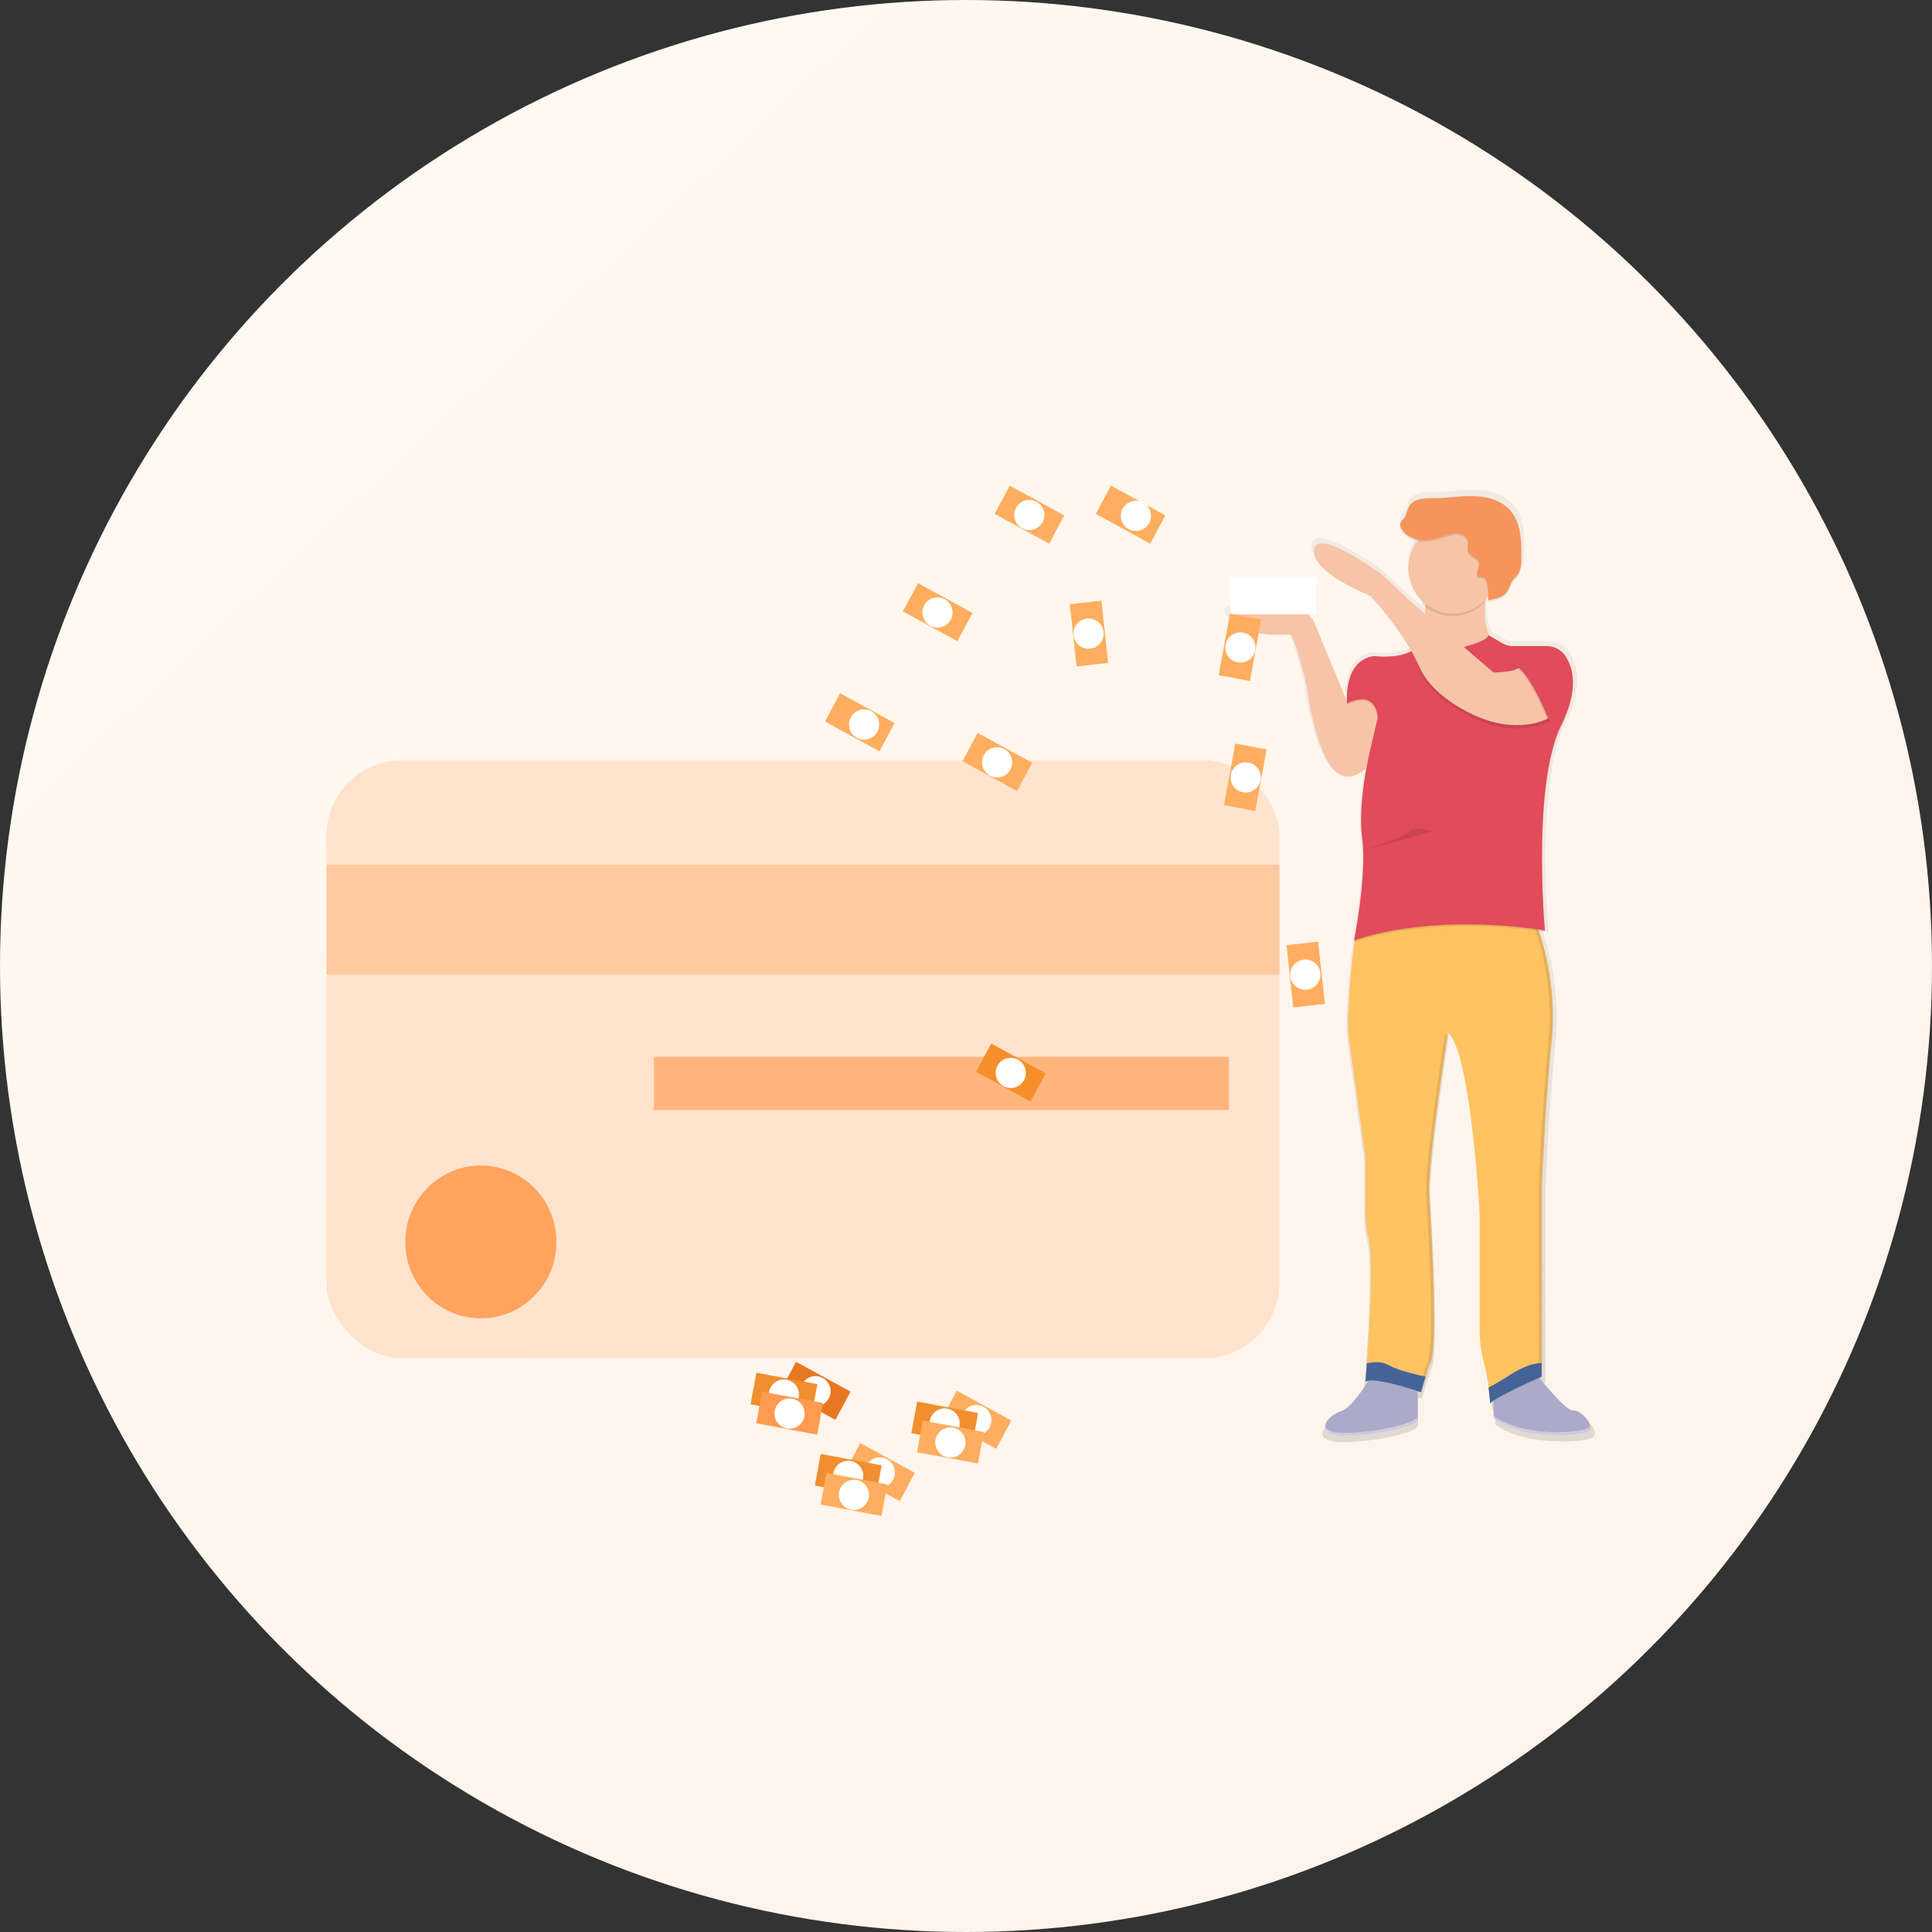 <svg width="128" height="128" xmlns="http://www.w3.org/2000/svg" xmlns:xlink="http://www.w3.org/1999/xlink">
    <rect width="100%" height="100%" fill="#333333" stroke="none"/>
    <defs>
        <linearGradient x1="34.785%" y1="0%" x2="88.824%" y2="58.08%" id="b">
            <stop stop-color="#FFF9F1" offset="0%"/>
            <stop stop-color="#FFF4EB" offset="100%"/>
        </linearGradient>
        <linearGradient x1="50.016%" y1="99.994%" x2="50.016%" y2=".007%" id="d">
            <stop stop-color="gray" stop-opacity=".25" offset="0%"/>
            <stop stop-color="gray" stop-opacity=".12" offset="54%"/>
            <stop stop-color="gray" stop-opacity=".1" offset="100%"/>
        </linearGradient>
        <circle id="a" cx="64" cy="64" r="64"/>
    </defs>
    <g fill="none" fill-rule="evenodd">
        <mask id="c" fill="#fff">
            <use xlink:href="#a"/>
        </mask>
        <use fill="url(#b)" xlink:href="#a"/>
        <g mask="url(#c)">
            <g transform="translate(21.5 31.5)" fill-rule="nonzero">
                <rect fill="#FFE3CD" x=".126" y="18.869" width="63.138" height="39.615" rx="5"/>
                <path fill="#FFC9A0" d="M.126 25.802h63.138v7.263H.126z"/>
                <path fill="#FFB57D" d="M21.825 38.517h38.092v3.521H21.825z"/>
                <ellipse fill="#FFA35F" cx="10.358" cy="50.782" rx="5.008" ry="5.062"/>
                <path d="M59.674 9.101c.08.258.252.478.482.617 1.039.693 3.297.546 3.568.546.058 0 .134.104.217.279.4.831 1.017 3.27 1.06 3.818.055.664.665 3.77 1.664 4.927.03.036.061.069.09.1.98.995 2.13-.1 2.13-.1l.165-.579a29.1 29.1 0 0 0-.227 1.265c-.15.92-.228 1.851-.234 2.784a10.21 10.21 0 0 0 .074 1.291c.051.41.076.824.075 1.238-.01 2.46-.63 5.517-.63 5.517l.024-.008c-.015.077-.024.115-.024.115l.036-.012-.05.349c-.21 1.542-.33 3.461-.388 4.57a9.25 9.25 0 0 0 .077 1.75l1.103 7.85v3.656a6.521 6.521 0 0 0 .199 1.642c.36 1.382.063 6.203-.103 8.49-.046.624-.083 1.06-.093 1.186v.038l.032-.013v.04a.633.633 0 0 1 .147-.043c-.438.685-1.23 1.819-1.839 2.01-.359.11-.678.324-.919.615l-.016.022-.022.032a.69.69 0 0 0-.132.35.39.39 0 0 1-.02-.068c-.047.255.104.488.58.601.277.053.56.076.842.069 1.65 0 4.578-.513 4.902-1.065v-1.904l.053.018v.017l.202.067.555-1.883c.666-.498.113-9.413 0-11.46-.102-1.868 1.04-9.294 1.243-10.602l-.027-.033.03-.19c.041.029.08.063.114.1.066.08.124.166.173.258.095.163.177.335.245.512 1.116 2.815 1.62 10.865 1.62 11.587v7.57c-.003.747.1 1.49.305 2.208.102.378.181.762.237 1.15a20.225 20.225 0 0 1 .116.89c0 .035.008.069.012.101.003.032 0 .03 0 .047.03.298.046.493.046.493a.115.115 0 0 1 .023-.044l.005.072a.154.154 0 0 1 .044-.071c.046-.046.096-.087.15-.123v.962l-.028-.021v.166c1.15.877 3.024 1.142 4.461 1.132.933 0 1.687-.114 1.95-.247.375-.186.17-.62-.172-.953-.265-.258-.61-.457-.827-.432-.364.04-1.609-1.384-2.26-2.165l.073-.033.104-.045V47.502s.167-4.984.665-9.912a17.713 17.713 0 0 0-.853-7.353l-.016-.047.152.024c.16.025.246.04.246.04s0-.04-.01-.114h.01s-.194-2.138-.197-4.823c0-3.043.255-6.754 1.307-8.854.606-1.209.808-2.17.791-2.93a3.088 3.088 0 0 0-.541-1.873 1.472 1.472 0 0 0-.623-.498l-.022-.013h-.01a1.534 1.534 0 0 0-.573-.114h-2.272c-.264 0-.522-.068-.75-.2l-.89-.51c-.297-.654-.34-1.465-.276-2.226 0-.06.011-.121.017-.18l.064-.069c.05-.054.096-.114.141-.166 0 .045-.004.09-.01.135-.011.072-.03.114-.06.124.485-.064 1.028-.162 1.326-.54.013-.016.024-.032.035-.048a2.46 2.46 0 0 0 .218-.457c.042-.109.098-.212.166-.306.075-.098.172-.178.252-.272l.014-.016c.286-.343.302-.834.305-1.282.006-1.087-.026-2.285-.746-3.1-.598-.679-1.552-.936-2.457-.966-.905-.03-1.808.135-2.712.14-.615 0-1.356-.01-1.695.504-.167.252-.187.582-.368.824-.104.14-.263.26-.272.433-.001.08.019.16.059.229v.008c.219.436.684.708 1.17.794a3.027 3.027 0 0 0-.671 2.111c.05.768.39 1.488.947 2.012l-.028.19.02.02c.064.058.131.113.2.166l.025.02v.114c0 .066 0 .133-.007.198-.006.066 0 .106-.006.158l-.015-.013-1.104-.932-1.776-1.66s-4.44-3.267-4.662-1.715c-.027.276.049.552.212.775.814 1.257 3.616 2.326 3.616 2.326s1.67 1.786 2.788 3.71c-.04.022-.079.043-.12.062-.995.468-2.446.27-2.446.27-1.676.264-1.828 2.12-1.819 2.871v.155l-2.224-5.279-.007-.016a1.102 1.102 0 0 0-.832-.66c-1.487-.253-5.204-.78-4.893.33zm9.314 51.317c.043-.01.086-.018.13-.024l-.013.021-.117.003z" fill="url(#d)"/>
                <path d="M80.098 59.318s2.107 2.677 2.594 2.622c.487-.055 1.62 1.037.973 1.371-.647.334-4.376.546-6.216-.874v-2.14l2.65-.979zM69.453 59.482s-1.243 2.239-2.106 2.513c-.864.274-1.621 1.257-.486 1.53 1.134.273 5.187-.328 5.565-.984v-2.896l-2.973-.163z" fill="#ACA9C9"/>
                <path d="m67.892 37.483 1.074 7.744v3.6a6.52 6.52 0 0 0 .195 1.62c.35 1.363.062 6.118-.101 8.374-.053.736-.094 1.207-.094 1.207.702-.328 3.674.71 3.674.71l.301-1.035.24-.822c.648-.492.113-9.285 0-11.31-.074-1.384.536-5.87.927-8.558l.26-1.739.055-.355c.119.098.218.219.291.355.093.162.173.33.239.505 1.087 2.778 1.582 10.718 1.582 11.425v7.467c-.002.737.098 1.47.297 2.179.134.517.232 1.042.293 1.573.077.593.113 1.07.113 1.07.054-.327 3.404-1.802 3.404-1.802V47.238s.162-4.913.649-9.778a17.624 17.624 0 0 0-1.007-7.749 10.77 10.77 0 0 0-.34-.825H68.91c-.186.036-.34.413-.478.985-.09.384-.17.855-.239 1.371-.204 1.52-.322 3.414-.379 4.508a9.222 9.222 0 0 0 .078 1.733z" fill="#FFC361"/>
                <g opacity=".1" fill="#000">
                    <path d="M80.448 59.726V47.273s.161-4.913.648-9.777c.487-4.865-1.356-8.575-1.356-8.575h.216s1.837 3.714 1.356 8.575c-.48 4.861-.648 9.777-.648 9.777v12.453s-3.35 1.475-3.405 1.803c0 0 0-.073-.017-.199.73-.513 3.206-1.604 3.206-1.604zM69.29 60.002a.666.666 0 0 0-.297.08v-.071c.099-.013.198-.016.297-.01zM72.992 58.908c.649-.491.113-9.285 0-11.31-.113-2.026 1.243-10.65 1.243-10.65.071.055.134.12.187.194-.2 1.288-1.312 8.615-1.213 10.456.113 2.02.649 10.814 0 11.31l-.54 1.856-.197-.066.52-1.79z"/>
                </g>
                <path d="m70.1 15.404-1.13 4.042s-1.188 1.142-2.16 0c-.972-1.142-1.571-4.205-1.63-4.861-.059-.656-.919-4.042-1.243-4.042-.325 0-3.566.218-3.945-1.143-.302-1.094 3.316-.57 4.765-.325.363.062.669.308.81.65l2.223 5.365s1.176-1.38 2.31.314zM77.395 6.01s-1.405 3.987.379 5.407c1.783 1.42-6.378 1.803-6.378 1.803l1.108-1.065s.783-3.14.243-5.763l4.648-.383z" fill="#F7C4A7"/>
                <path d="M75.666 11.417s1.432-.356 1.432-.737l1.269.737h3.188s2.324 1.31.379 5.244c-1.945 3.933-1.08 13.595-1.08 13.595S73.937 29 68.21 30.912c0 0 .865-4.315.54-6.773-.324-2.457.54-5.898.54-5.898l.486-2.076s-.027-1.942-2.026-.956c0 0-.297-2.813 1.756-3.141 0 0 2.374.328 3.08-.874 0 .005 1.568.933 3.08.223z" fill="#000" opacity=".1"/>
                <path d="M75.666 11.308s1.432-.355 1.432-.737l.93.54c.222.13.474.197.73.197h2.23c.473-.001.917.228 1.194.615.512.728.971 2.163-.248 4.63-1.945 3.932-1.08 13.595-1.08 13.595s-6.916-1.257-12.644.655c0 0 .865-4.315.54-6.772-.324-2.458.54-5.89.54-5.89l.486-2.077s-.027-1.942-2.026-.956c0 0-.29-2.735 1.672-3.126a.548.548 0 0 1 .166-.011c.419.044 2.373.187 3-.883-.002 0 1.566.93 3.078.22z" fill="#E14B5A"/>
                <path d="M81.123 16.278s-1.729 1.092-4.538 0c0 0-3.08-1.143-4.053-3.386-.973-2.244 4.916.382 4.916.382s1.243 0 1.62-.273c.378-.273 3.027 2.075 2.055 3.277z" fill="#000" opacity=".1"/>
                <path d="M81.123 16.06s-1.729 1.092-4.538 0c0 0-3.08-1.143-4.053-3.387-.973-2.243-3.242-4.7-3.242-4.7s-3.944-1.53-3.73-3.06c.216-1.528 4.54 1.694 4.54 1.694l1.729 1.638 5.62 4.807s1.242 0 1.62-.273c.377-.273 3.026 2.079 2.054 3.28z" fill="#F7C4A7"/>
                <path d="m72.695 6.556 4.646-.383a10.882 10.882 0 0 0-.485 2.224 2.946 2.946 0 0 1-4.16.114 5.396 5.396 0 0 0-.001-1.955z" fill="#000" opacity=".1"/>
                <ellipse fill="#F7C4A7" cx="74.775" cy="6.147" rx="2.971" ry="3.004"/>
                <path d="M76.406 6.799c-.174-.29.18-.668.063-.986-.107-.293-.534-.343-.678-.616-.113-.22 0-.491-.045-.734-.064-.315-.399-.51-.716-.526-.318-.016-.624.104-.926.207-.492.168-1.01.297-1.525.237-.515-.059-1.03-.342-1.259-.807a.46.46 0 0 1-.057-.222c.009-.171.165-.289.265-.426.177-.239.197-.564.357-.813.328-.508 1.048-.495 1.647-.497.882 0 1.759-.167 2.64-.138.882.03 1.808.283 2.393.952.7.806.732 1.985.726 3.059 0 .442-.018.923-.297 1.264-.081.1-.18.182-.259.284-.17.228-.214.52-.374.752-.282.413-.834.513-1.325.58.144-.02.024-.999 0-1.09-.095-.45-.198-.44-.63-.48z" fill="#000" opacity=".1"/>
                <path d="M76.406 6.69c-.174-.29.18-.668.063-.986-.107-.292-.534-.342-.678-.615-.113-.22 0-.492-.045-.735-.064-.314-.399-.51-.716-.525-.318-.016-.624.103-.926.206-.492.168-1.01.297-1.525.238-.515-.06-1.03-.343-1.259-.808a.46.46 0 0 1-.057-.221c.009-.172.165-.29.265-.427.177-.238.197-.564.357-.813.328-.507 1.048-.495 1.647-.497.882 0 1.759-.167 2.64-.137.882.03 1.808.282 2.393.952.7.805.732 1.984.726 3.058 0 .442-.018.923-.297 1.265-.081.1-.18.181-.259.283-.17.229-.214.521-.374.753-.282.412-.834.513-1.325.58.144-.02.024-1 0-1.09-.095-.455-.198-.442-.63-.48z" fill="#F7945B"/>
                <path d="M81.096 16.415s-1.459-3.824-2.593-3.932c-1.135-.109 2.16 0 2.16 0l1.081 1.966-.648 1.966z" fill="#000" opacity=".1"/>
                <path d="M81.205 16.415s-1.46-3.824-2.594-3.932c-1.135-.109 2.161 0 2.161 0l1.08 1.966-.647 1.966z" fill="#E14B5A"/>
                <path d="M77.12 60.432c.077.593.113 1.07.113 1.07.055-.327 3.405-1.802 3.405-1.802v-.888a1.474 1.474 0 0 0-.256.013c-.65.088-1.252.406-1.808.747-.47.311-.955.598-1.454.86z" fill="#618FD8"/>
                <path d="M77.12 60.432c.077.593.113 1.07.113 1.07.055-.327 3.405-1.802 3.405-1.802v-.888a1.474 1.474 0 0 0-.256.013c-.65.088-1.252.406-1.808.747-.47.311-.955.598-1.454.86z" fill="#000" opacity=".3"/>
                <path d="M68.966 60.028c.702-.328 3.674.71 3.674.71l.301-1.035a15.957 15.957 0 0 1-1.54-.396 5.09 5.09 0 0 1-.692-.258 4.61 4.61 0 0 0-.461-.218c-.388-.134-.791-.077-1.19-.01-.051.736-.092 1.207-.092 1.207z" fill="#618FD8"/>
                <path d="M68.966 60.028c.702-.328 3.674.71 3.674.71l.301-1.035a15.957 15.957 0 0 1-1.54-.396 5.09 5.09 0 0 1-.692-.258 4.61 4.61 0 0 0-.461-.218c-.388-.134-.791-.077-1.19-.01-.051.736-.092 1.207-.092 1.207z" fill="#000" opacity=".3"/>
                <path d="M83.636 63.14c.091-.039.16-.119.185-.216a.322.322 0 0 1-.185.38c-.649.328-4.376.546-6.216-.874v-.163c1.84 1.42 5.567 1.202 6.216.874zM66.832 63.359c1.13.273 5.188-.328 5.565-.984v.164c-.378.656-4.43 1.256-5.565.983-.463-.114-.611-.342-.565-.593.036.186.206.339.565.43z" fill="#FFF" opacity=".4"/>
                <path d="M73.424 23.57s-1.19-.382-1.514 0c-.324.383-3.096 1.28-3.096 1.28" fill="#000" opacity=".1"/>
                <path fill="#FF9342" d="M59.975 7.212h5.781v1.966h-5.781z"/>
                <path fill="#FFF" d="M65.752 8.713H59.97v-1h5.78z"/>
                <path fill="#FFF" d="M65.752 9.204H59.97v-1h5.78zM65.752 7.73H59.97v-1h5.78z"/>
                <path fill="#FFF" d="M65.752 8.221H59.97v-1h5.78z"/>
                <path fill="#FFAE5F" d="m61.31 13.62-2.072-.389.75-4.08 2.071.388z"/>
                <circle fill="#FFF" transform="rotate(-79.48 60.678 11.398)" cx="60.678" cy="11.398" r="1"/>
                <path fill="#FFAE5F" d="m61.664 22.234-2.071-.39.75-4.08 2.07.389z"/>
                <circle fill="#FFF" transform="rotate(-79.48 61.03 20.01)" cx="61.031" cy="20.011" r="1"/>
                <path fill="#FFAE5F" d="M51.099 2.546 52.1.673l3.611 1.975-1.002 1.873z"/>
                <circle fill="#FFF" transform="rotate(-61.39 53.757 2.678)" cx="53.757" cy="2.678" r="1"/>
                <path fill="#F68F2A" d="m43.17 39.508 1.002-1.873 3.611 1.975-1.002 1.873z"/>
                <circle fill="#FFF" transform="rotate(-61.58 45.465 39.584)" cx="45.465" cy="39.584" r="1"/>
                <path fill="#FFAE5F" d="m38.318 9.006 1.003-1.873 3.61 1.975-1.002 1.873z"/>
                <circle fill="#FFF" transform="rotate(-61.58 40.612 9.08)" cx="40.612" cy="9.08" r="1"/>
                <path fill="#FFAE5F" d="M44.398 2.546 45.401.673l3.611 1.975-1.002 1.873z"/>
                <circle fill="#FFF" transform="rotate(-61.58 46.693 2.62)" cx="46.693" cy="2.62" r="1"/>
                <path fill="#FFAE5F" d="m49.377 8.527 2.095-.232.446 4.126-2.094.232z"/>
                <circle fill="#FFF" transform="rotate(-6.24 50.62 10.477)" cx="50.62" cy="10.477" r="1"/>
                <path fill="#FFAE5F" d="m63.735 31.12 2.095-.232.446 4.126-2.094.232z"/>
                <circle fill="#FFF" transform="rotate(-6.24 64.979 33.07)" cx="64.979" cy="33.071" r="1"/>
                <path fill="#FFAE5F" d="m42.269 18.933 1.002-1.873 3.611 1.975-1.002 1.873z"/>
                <circle fill="#FFF" transform="rotate(-61.58 44.562 19.009)" cx="44.562" cy="19.009" r="1"/>
                <path fill="#FFAE5F" d="m33.156 16.302 1.003-1.873 3.611 1.975-1.003 1.873z"/>
                <circle fill="#FFF" transform="rotate(-61.39 35.75 16.499)" cx="35.75" cy="16.499" r="1"/>
                <path fill="#E87722" d="m30.238 60.596 1.002-1.873 3.611 1.976-1.002 1.872z"/>
                <circle fill="#FFF" transform="rotate(-61.58 32.532 60.671)" cx="32.532" cy="60.671" r="1"/>
                <path fill="#F18E2E" d="m28.229 61.539.384-2.094 4.037.757-.384 2.094z"/>
                <circle fill="#FFF" transform="rotate(-79.49 30.435 60.897)" cx="30.435" cy="60.897" r="1"/>
                <path fill="#FF9B50" d="m28.607 62.795.384-2.094 4.037.757-.384 2.094z"/>
                <circle fill="#FFF" transform="rotate(-79.49 30.812 62.153)" cx="30.812" cy="62.153" r="1"/>
                <path fill="#FFAE5F" d="m34.497 65.98 1.003-1.874 3.611 1.976-1.003 1.873z"/>
                <circle fill="#FFF" transform="rotate(-61.58 36.792 66.054)" cx="36.792" cy="66.054" r="1"/>
                <path fill="#F18E2E" d="m32.49 66.92.383-2.093 4.037.757-.384 2.094z"/>
                <circle fill="#FFF" transform="rotate(-79.49 34.695 66.279)" cx="34.695" cy="66.279" r="1"/>
                <path fill="#FFAE5F" d="m32.867 68.178.384-2.094 4.038.757-.385 2.094z"/>
                <circle fill="#FFF" transform="rotate(-79.49 35.074 67.536)" cx="35.074" cy="67.536" r="1"/>
                <path fill="#FFAE5F" d="m40.888 62.51 1.003-1.873 3.611 1.976-1.003 1.872z"/>
                <circle fill="#FFF" transform="rotate(-61.58 43.181 62.585)" cx="43.181" cy="62.585" r="1"/>
                <path fill="#F18E2E" d="m38.88 63.452.384-2.094 4.037.757-.384 2.094z"/>
                <circle fill="#FFF" transform="rotate(-79.49 41.085 62.81)" cx="41.085" cy="62.81" r="1"/>
                <path fill="#FFAE5F" d="m39.258 64.709.384-2.094 4.037.757-.384 2.094z"/>
                <circle fill="#FFF" transform="rotate(-79.49 41.464 64.067)" cx="41.464" cy="64.067" r="1"/>
            </g>
        </g>
    </g>
</svg>
